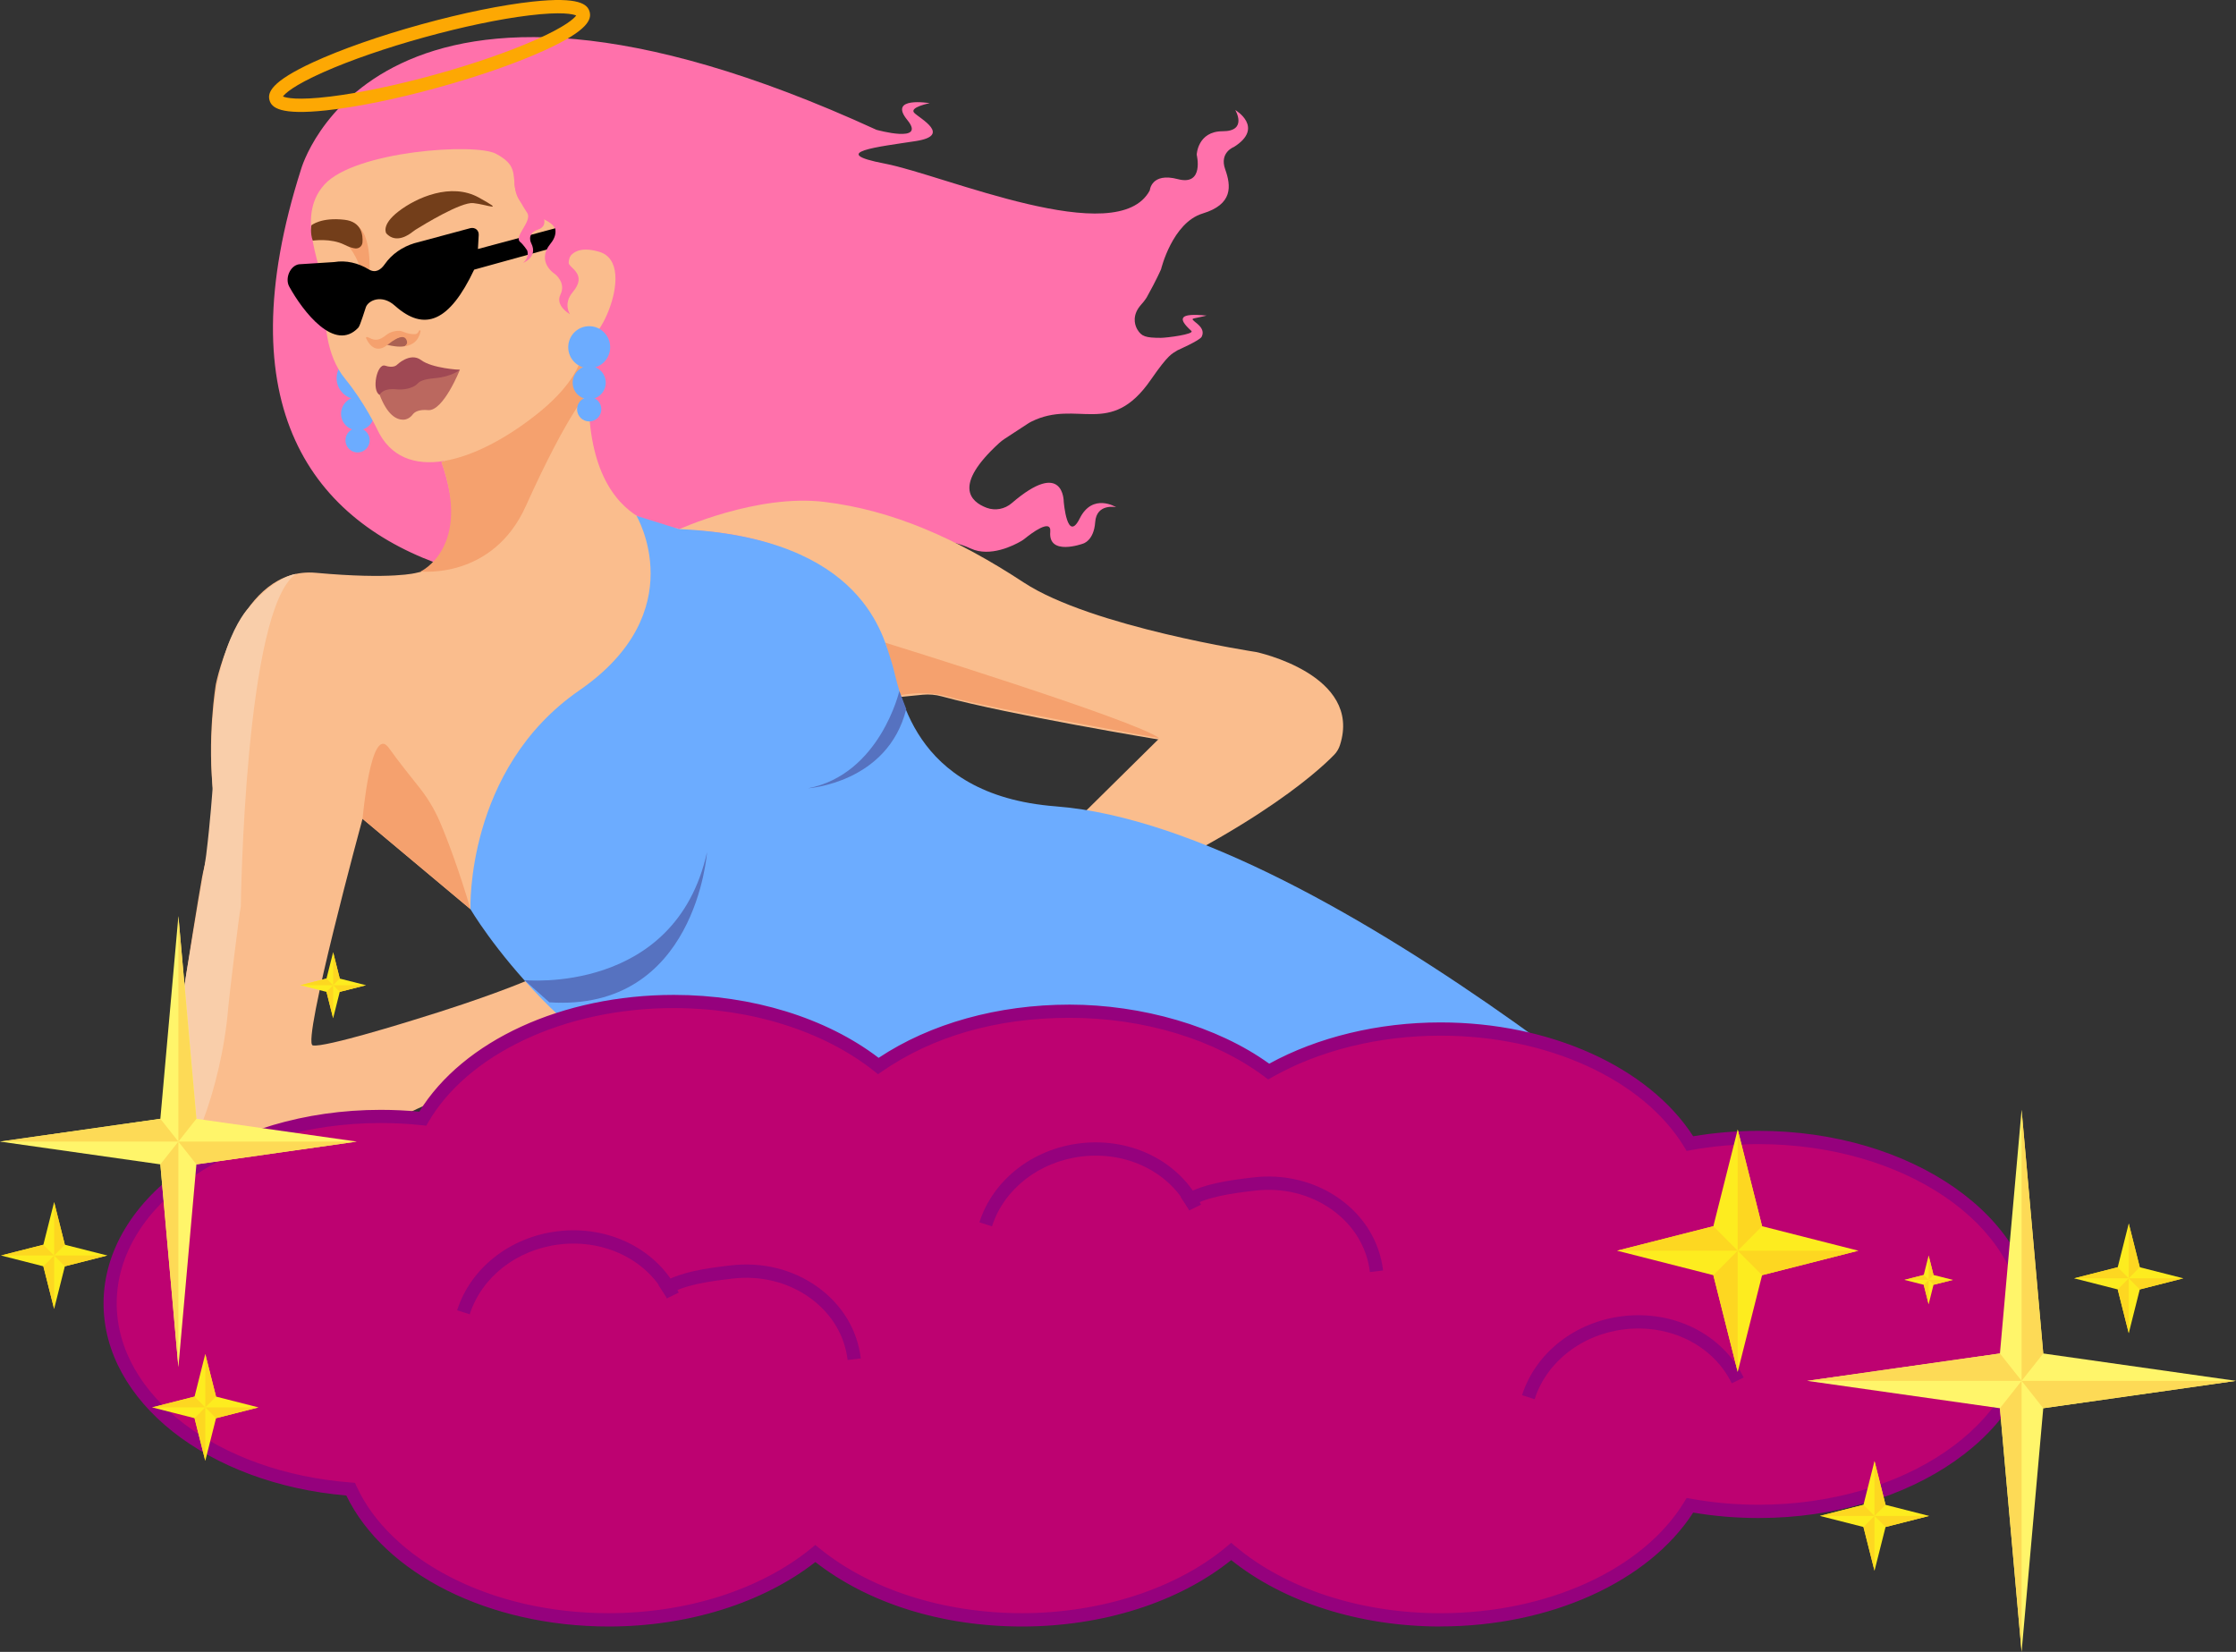 <?xml version="1.0" encoding="UTF-8"?>
<svg id="Layer_2" data-name="Layer 2" xmlns="http://www.w3.org/2000/svg" viewBox="0 0 642 474.27">
  <rect x="0" y="0" width="642" height="474.27" fill="#333333" stroke="none"/>
  <defs>
    <style>
      .cls-1 {
        fill: #f9ceaa;
      }

      .cls-2 {
        fill: #fabd8d;
      }

      .cls-3 {
        fill: #f5a16e;
      }

      .cls-4 {
        fill: #fdd721;
      }

      .cls-5 {
        fill: #fda803;
      }

      .cls-6 {
        fill: #fff56a;
      }

      .cls-7 {
        fill: #fdda56;
      }

      .cls-8 {
        fill: #ff71ab;
      }

      .cls-9 {
        fill: #fdec1f;
      }

      .cls-10 {
        fill: #733e1a;
      }

      .cls-11 {
        fill: #a04954;
      }

      .cls-12 {
        fill: #95017d;
      }

      .cls-13 {
        fill: #bd0271;
      }

      .cls-14 {
        fill: #bb685f;
      }

      .cls-15 {
        fill: #ab6152;
      }

      .cls-16 {
        fill: #6cacff;
      }

      .cls-17 {
        fill: #5672c0;
      }
    </style>
  </defs>
  <g id="Girls_girl" data-name="Girls girl">
    <g>
      <g>
        <path class="cls-8" d="m184.53,80.86c0,27.44-32.67,40.71-59.98,40.71s-37.74-35.22-37.74-62.66,26.81-41.11,53.63-35.92c32.97,6.39,44.09,30.43,44.09,57.87Z"/>
        <path class="cls-8" d="m354.68,31.61s3.62,6.07-3.62,6.07-7.46,6.75-7.46,6.75c0,0,2.23,9.02-5.42,7s-8.05,3.23-8.05,3.23c-9.26,17.39-59.16-4.45-76.06-7.68-16.9-3.23-1.61-4.85,8.85-6.47,10.46-1.62,1.21-6.47-.4-8.09s4.42-2.8,4.42-2.8c0,0-12.07-2.05-6.44,4.82s-8.85,2.83-8.85,2.83C107.97-28.63,86.44,48.59,86.44,48.59c-43.52,136.23,100.01,132.77,167.53,106.95,1.07-.41,2.18-.67,3.32-.77,6.29-.52,14.69-.37,21.43,2.72,5.59,2.57,12.37-.9,14.51-2.15.38-.22.74-.48,1.09-.76,1.63-1.32,7.59-5.9,7.23-1.89-.63,7.03,9.29,3.43,9.29,3.43,0,0,3.22-.71,3.61-6.21.39-5.5,6.02-4.29,6.02-4.29,0,0-6.75-4.22-10.46,3.23-3.62,7.28-4.59-4.81-4.59-4.81,0,0,.07-12.5-14.93.42-1.99,1.72-4.75,2.25-7.21,1.33-4.71-1.77-9.64-6.44,3.54-18.53.5-.46,1.04-.88,1.6-1.25l6.61-4.32c.35-.23.72-.45,1.1-.64,13.21-6.56,22.64,4.84,34.28-12,5.2-7.51,6.05-7.41,7.66-8.47.1-.07,6.42-2.82,6.96-3.9,1.61-3.23-4.18-4.88-2.19-5.27,2.1-.42,3.58-.8,3.58-.8-7.94-.8-8.34.8-4.37,4.39,1.06.96-7.1,2-8.74,2-4.37,0-5.56-.4-6.75-2.39-.46-.77-1.59-3.19.25-6.06.63-.99,1.34-1.52,2.14-2.72l.28-.42c2.88-5.15,4.14-8.12,4.14-8.12,0,0,3.22-13.34,11.94-15.99s8.19-7.86,6.46-12.71c-1.72-4.85,2.53-6.4,2.53-6.4,8.86-5.59.4-10.58.4-10.58Z"/>
        <path class="cls-2" d="m126.77,132.71s10.69,28.16-7.18,31.75c0,0-6.93,2-28.89,0-21.96-2-28.71,31.93-28.71,31.93,0,0-2.72,15.87-.61,32.69.39,3.15.28,6.34-.28,9.47-.76,4.27-2.47,9.91-3.08,13.31-2.58,14.57-9.53,58.66-11.12,75.43-1.59,16.76,3.58,25.14,29,12.37,25.42-12.77,79.25-38.91,92.35-40.91l-17.08-17.16s-11.12,4.79-32.31,11.23c0,0-25.89,8.12-29.07,7.32s14.3-65.05,14.3-65.05l30.98,25.94,70.71-65.45-11.12-43.9s-32.66,1.68-24.28-55.23c0,0-1.81,2.44-3.27-1.5,0,0-.6,21.56-40.35,37.75Z"/>
        <path class="cls-2" d="m194.66,152.09s22.64-10.38,42.11-7.98c19.46,2.39,37.74,10.38,57.2,23.15,19.46,12.77,66.73,19.95,66.73,19.95,0,0,30.58,6.45,24.02,26.74-.33,1.03-.89,1.97-1.64,2.75-4.68,4.83-25.72,24.29-80.37,46.74,0,0-4.85,4.15-12.55,23.03-7.7,18.88-17.83,26.66-13.46,15.89l7.15-17.56s-1.79-2.59-8.94,10.18c-7.15,12.77-18.87,26.54-4.57-3.79,0,0,8.34-21.15-3.18-2-11.52,19.16-16.68,24.34-8.74,2,0,0,4.77-7.98,8.74-12.77s-5.16,2.79-11.12,9.58c-5.37,6.12-9.53,13.17-7.15,3.19,1.2-5.02,5.38-9.66,8.74-13.57,6.57-7.66,15.88-19.49,29-25.94,19.41-9.55,46.28-39.31,46.28-39.31,0,0-42.97-7.1-62.56-12.44-1.76-.48-3.59-.63-5.41-.46l-7.3.72s-.37-29.49-31.64-42.3c-8.16-3.34-18.42-5.54-31.32-5.79Z"/>
        <path class="cls-3" d="m126.77,132.71s35.85-13.46,40.35-37.75c4.5-24.29,0,0,0,0,0,0,1.23,3.74,3.27,1.5s0,0,0,0c0,0-1.15,6.94-1.37,16.07-.22,8.83,0,0,0,0,0,0-5.68,5.34-18.05,32.78-9.53,21.15-30.19,18.76-30.19,18.76,0,0,14.7-6.78,5.99-31.35"/>
        <path class="cls-3" d="m135.08,261.04l-30.98-25.94s2.38-27.54,7.55-20.35c2.79,3.88,6.05,8,8.45,10.97,2.54,3.13,4.64,6.6,6.23,10.31,2.33,5.44,5.74,14.68,8.76,25.02Z"/>
        <path class="cls-1" d="m71.12,174.84s-12.71,13.17-10.07,51.36c0,0-.66,9.7-1.85,19.28-1.26,10.15-17.14,93.05-11.12,92.19,5.56-.8,15.58-24.72,17.48-48.69.19-2.42,3.07-26.36,3.58-28.73,0,0,1.08-85.57,15.84-95.46,0,0-5.9.48-13.85,10.06Z"/>
        <path class="cls-2" d="m224.3,156.83s14.87-6.56,38.3,7.32c23.43,13.89,56,20.35,56,20.35,0,0,75.08,11.09,19.86,53.8,0,0-18.27-6.39-29-3.19l23.44-23.15-78.78-27.46s-7.73-18.95-29.82-27.67Z"/>
        <path class="cls-3" d="m257.62,199.78s-2.05-12.01-3.51-15.28c0,0,72.03,22.27,78.78,27.46,0,0-48.9-8.67-60.6-11.92,0,0-6.14-2.05-14.68-.26Z"/>
        <ellipse class="cls-16" cx="102.67" cy="108.6" rx="6.02" ry="6.04"/>
        <ellipse class="cls-16" cx="102.67" cy="118.78" rx="4.75" ry="4.77"/>
        <ellipse class="cls-16" cx="102.67" cy="126.41" rx="3.48" ry="3.5"/>
        <path class="cls-2" d="m162.48,81.86s-2.78-13.17,9.53-9.58c12.31,3.59-3.25,33.61-4.9,22.69,0,0,4.7,9.84-12.78,23.8s-38.53,20.75-46.08,4.39c0,0-3.58-7.58-9.14-14.37s-5.96-16.36-5.96-23.94-8.74-22.22,0-31.86,43.3-12.03,49.26-8.84c5.96,3.19,4.77,5.59,5.56,10.38.79,4.79,5.56,6.78,9.53,9.18,3.97,2.39.79,5.19.79,7.58s0,6.78,4.17,10.58Z"/>
        <path class="cls-3" d="m100.12,64.3s6.75-2,5.96,15.56c0,0-.32,4.84-2.55-2.57-2.22-7.41-7.78-10.6-7.78-10.6,0,0-3.18-2.39,4.37-2.39Z"/>
        <path d="m164.07,64.3l-26.85,7.19.23-3.99c.09-1.4-1.05-2.29-2.38-2l-16.1,4.33c-3.39,1.03-6.46,3.09-8.51,6.04-1.07,1.54-2.61,2.67-4.59,1.47-3.01-1.83-6.49-2.68-9.94-2.1l-10.11.64c-2.56.43-4.05,4.07-2.78,6.39,3.92,7.12,13.06,19.05,19.86,11.78.52-.56,1.89-5.19,2.17-5.91.73-1.88,4.53-3.75,8.31-.37,8.59,7.68,15.74,4.49,22.76-10.35l27.14-7.51.79-5.59Z"/>
        <path class="cls-15" d="m111.24,99.02s7.55,2,6.36-2c-.61-2.06-6.75,1.6-6.75,1.6,0,0-.4.4.4.4Z"/>
        <path class="cls-3" d="m105.28,97.42s1.99,4.79,5.96,1.6,5.16-2.39,5.56-1.2c.27.81-.19,1.26-.52,1.46-.06.03-.03.12.04.11.96-.11,3.79-.73,4.45-4.37,0,0-.28-.56-.6.2-.18.41-.55.7-.99.72-.74.04-1.98-.06-3.6-.75-.33-.14-.68-.21-1.04-.21-.85,0-2.36.17-3.69,1.24-1.99,1.6-3.18,1.6-4.77.8s-.79.4-.79.4Z"/>
        <path class="cls-14" d="m132.04,106.18s-4.77,11.97-9.14,11.57c-2.73-.25-3.91.59-4.41,1.26-.68.9-1.69,1.51-2.82,1.49-1.86-.03-4.45-1.33-6.67-7.14l-.4-3.59,14.7-3.19,8.74-.4Z"/>
        <path class="cls-11" d="m132.04,106.18s-7.94-.4-11.12-2.79c-3.18-2.39-7,1.4-7,1.4,0,0-.95,1-3.33.2s-3.97,7.18-1.59,8.38c0,0,.79-2,4.77-1.6,2.19.22,3.83-.26,4.87-.74.57-.26,1.06-.67,1.5-1.12.39-.41,1.52-1.06,4.72-1.33,4.8-.4,7.18-2.39,7.18-2.39Z"/>
        <path class="cls-8" d="m154.94,52.32s-4.37,3.19-1.19,7.18c0,0,9.14,4.53,4.37,10.38-4.36,5.35,1.19,8.78,1.19,8.78,0,0,3.31,2.46,1.61,5.91-1.61,3.27,2.76,5.66,2.76,5.66,0,0-2.12-2.92.79-6.39,4.37-5.19-1.19-6.94-1.19-8.38,0-3.19,4.77-7.98,4.77-7.98l.36-10.26s-2.41-23.84-13.46-4.91Z"/>
        <path class="cls-8" d="m149.77,50.33s-5.52.07,1.59,10.78c1.59,2.39-3.97,6.78-1.99,8.38.88.71,1.99,2.39,1.99,2.39,0,0,.79,2-1.19,3.59,0,0,4.37-1.6,2.38-5.59,0,0-1.59-2.79,1.99-3.99,3.47-1.16.79-5.19.79-5.19l7.94-11.57-13.51,1.2Z"/>
        <path class="cls-10" d="m110.94,67.05s-1.69-2.36,3.48-6.35c5.16-3.99,15.09-8.38,23.04-3.99s2.38,2-1.59,1.6c-3.51-.35-14.13,6.14-16.58,7.66-.28.18-.55.37-.81.58-1.08.88-4.77,3.49-7.54.49Z"/>
        <path class="cls-10" d="m102.04,71.32c1.03.1,1.94-.65,2.03-1.69.17-2.03-.18-5.95-5.14-6.53-6.75-.8-9.53,1.6-9.53,1.6,0,0-.4,2.27.4,4.39,0,0,5.16-.8,9.14,1.2,1.36.68,2.37.97,3.11,1.04Z"/>
        <path class="cls-16" d="m194.86,151.9c53.63,2.39,58.84,31.49,61.17,38.31s4.89,38.03,47.07,41.3c79.64,6.19,203.98,119.52,203.98,119.52l-142.21,86.2c-137.63-17.94-97.92-97.58-149.95-113.14-52.04-15.56-79.84-63.05-79.84-63.05,0,0-1.46-40.23,31.25-62.82s16.42-50.12,16.42-50.12l12.12,3.79Z"/>
        <path class="cls-17" d="m258.22,198.39s-5.56,23.94-26.22,27.94c0,0,22.92-1.49,28.2-22.75l-1.99-5.19Z"/>
        <path class="cls-17" d="m150.55,281.4s43.31,4.39,52.45-36.72c0,0-3.18,45.89-45.28,43.1l-7.16-6.39Z"/>
        <ellipse class="cls-16" cx="169.17" cy="99.69" rx="6.02" ry="6.04"/>
        <ellipse class="cls-16" cx="169.17" cy="109.87" rx="4.75" ry="4.77"/>
        <ellipse class="cls-16" cx="169.17" cy="117.5" rx="3.48" ry="3.5"/>
      </g>
      <g>
        <g>
          <g>
            <path class="cls-13" d="m504.93,326.6c-6.81,0-13.42.6-19.72,1.75-11.75-19.32-39.4-32.88-71.64-32.88-18.72,0-35.9,4.58-49.32,12.2-14.19-10.65-34.54-17.32-57.14-17.32s-40.89,6.01-54.94,15.73c-14.25-11.34-35.27-18.52-58.71-18.52-32.66,0-60.6,13.92-72.09,33.64-3.93-.43-7.96-.65-12.07-.65-42.91,0-77.69,24.03-77.69,53.68,0,27.63,30.2,50.38,69.05,53.34,9.92,21.74,39.34,37.51,74.1,37.51,23.79,0,45.09-7.39,59.34-19.04,14.25,11.64,35.55,19.04,59.34,19.04s45.81-7.64,60.06-19.63c14.25,11.99,35.87,19.63,60.06,19.63,32.24,0,59.88-13.57,71.64-32.88,6.29,1.14,12.9,1.75,19.72,1.75,42.91,0,77.69-24.03,77.69-53.68s-34.78-53.68-77.69-53.68Z"/>
            <path class="cls-12" d="m413.57,466.99c-23.15,0-44.93-6.94-60.06-19.07-15.13,12.14-36.92,19.07-60.06,19.07s-44.25-6.73-59.34-18.51c-15.09,11.78-36.62,18.51-59.34,18.51-34.3,0-64.38-15.07-75.34-37.61-39.81-3.43-69.7-27-69.7-55.15,0-30.65,35.7-55.58,79.59-55.58,3.72,0,7.43.18,11.06.53,12.58-20.41,41.09-33.53,73.1-33.53,22.4,0,43.73,6.57,58.79,18.07,14.85-9.87,34.26-15.28,54.86-15.28s42.36,6.17,57.28,16.96c13.95-7.65,31.36-11.85,49.18-11.85,31.43,0,59.73,12.79,72.56,32.69,6.1-1.03,12.42-1.56,18.79-1.56,43.88,0,79.59,24.93,79.59,55.58s-35.7,55.58-79.59,55.58c-6.37,0-12.69-.52-18.79-1.56-12.84,19.9-41.13,32.69-72.57,32.69Zm-60.06-24.03l1.22,1.03c14.5,12.19,35.94,19.18,58.84,19.18,30.72,0,58.2-12.55,70.02-31.97l.68-1.12,1.28.23c6.27,1.14,12.79,1.72,19.38,1.72,41.79,0,75.79-23.22,75.79-51.77s-34-51.77-75.79-51.77c-6.59,0-13.11.58-19.38,1.72l-1.28.23-.68-1.12c-11.82-19.42-39.3-31.97-70.02-31.97-17.64,0-34.82,4.25-48.38,11.96l-1.08.61-.99-.75c-14.35-10.76-34.76-16.94-56.01-16.94s-39.51,5.47-53.86,15.39l-1.16.8-1.1-.88c-14.45-11.51-35.42-18.11-57.53-18.11-15.53,0-30.45,3.2-43.17,9.24-12.32,5.86-21.75,13.97-27.28,23.46l-.62,1.07-1.22-.13c-3.88-.42-7.87-.63-11.87-.63-41.79,0-75.79,23.22-75.79,51.77,0,26.4,28.93,48.51,67.29,51.44l1.12.09.47,1.02c4.68,10.26,14.22,19.5,26.87,26.01,13.21,6.8,28.94,10.39,45.5,10.39,22.48,0,43.67-6.78,58.14-18.61l1.2-.98,1.2.98c14.48,11.83,35.67,18.61,58.14,18.61s44.35-6.99,58.84-19.18l1.22-1.03Z"/>
          </g>
          <g>
            <path class="cls-12" d="m134.87,377.36l-3.62-1.17c3.88-12.15,15.24-21.06,28.93-22.69,14.79-1.77,28.73,5.32,34.7,17.62l-3.42,1.67c-5.26-10.84-17.65-17.07-30.83-15.5-12.22,1.46-22.33,9.33-25.76,20.07Z"/>
            <path class="cls-12" d="m243.37,390.48c-.85-7.16-4.73-13.53-10.95-17.95-6.27-4.46-14.16-6.38-22.19-5.42-6.25.75-14.03,1.67-19.1,5.02l-2.09-3.19c5.82-3.85,14.09-4.83,20.74-5.63,8.97-1.07,17.8,1.1,24.84,6.1,7.1,5.05,11.55,12.37,12.53,20.61l-3.77.45Z"/>
          </g>
          <g>
            <path class="cls-12" d="m284.83,352.11l-3.62-1.17c3.88-12.15,15.23-21.06,28.93-22.69,14.78-1.76,28.73,5.32,34.7,17.62l-3.42,1.67c-5.26-10.84-17.65-17.07-30.84-15.5-12.22,1.46-22.33,9.33-25.76,20.07Z"/>
            <path class="cls-12" d="m393.33,365.23c-.85-7.16-4.73-13.53-10.95-17.95-6.27-4.46-14.16-6.38-22.19-5.42-6.25.75-14.03,1.67-19.1,5.02l-2.09-3.19c5.82-3.85,14.09-4.83,20.74-5.63,8.97-1.07,17.79,1.1,24.84,6.1,7.1,5.05,11.55,12.37,12.53,20.61l-3.77.45Z"/>
          </g>
          <path class="cls-12" d="m440.63,401.74l-3.62-1.17c3.88-12.15,15.23-21.06,28.93-22.69,14.79-1.76,28.73,5.32,34.7,17.62l-3.42,1.67c-5.26-10.84-17.65-17.07-30.84-15.5-12.22,1.46-22.33,9.33-25.76,20.07Z"/>
        </g>
        <g>
          <polygon class="cls-6" points="580.44 318.65 586.66 388.6 642 396.46 586.66 404.32 580.44 474.27 574.22 404.32 518.88 396.46 574.22 388.6 580.44 318.65"/>
          <polygon class="cls-7" points="580.44 396.46 642 396.46 586.66 404.32 580.44 396.46"/>
          <polygon class="cls-7" points="586.66 388.6 580.44 318.65 580.44 396.46 586.66 388.6"/>
          <polygon class="cls-7" points="574.22 388.6 518.88 396.46 580.44 396.46 574.22 388.6"/>
          <polygon class="cls-7" points="574.22 404.32 580.44 474.27 580.44 396.46 574.22 404.32"/>
        </g>
        <g>
          <polygon class="cls-6" points="51.22 263.03 56.39 321.22 102.43 327.76 56.39 334.3 51.22 392.49 46.04 334.3 0 327.76 46.04 321.22 51.22 263.03"/>
          <polygon class="cls-7" points="51.22 327.76 102.43 327.76 56.39 334.3 51.22 327.76"/>
          <polygon class="cls-7" points="56.39 321.22 51.22 263.03 51.22 327.76 56.39 321.22"/>
          <polygon class="cls-7" points="46.04 321.22 0 327.76 51.22 327.76 46.04 321.22"/>
          <polygon class="cls-7" points="46.04 334.3 51.22 392.49 51.22 327.76 46.04 334.3"/>
        </g>
        <g>
          <polygon class="cls-9" points="611.21 351.28 614.37 363.84 626.88 367.02 614.37 370.21 611.21 382.77 608.04 370.21 595.53 367.02 608.04 363.84 611.21 351.28"/>
          <polygon class="cls-4" points="611.21 367.02 626.88 367.02 614.37 370.21 611.21 367.02"/>
          <polygon class="cls-4" points="611.21 351.28 611.21 367.02 614.37 363.84 611.21 351.28"/>
          <polygon class="cls-4" points="608.04 363.84 595.53 367.02 611.21 367.02 608.04 363.84"/>
          <polygon class="cls-4" points="608.04 370.21 611.21 382.77 611.21 367.02 608.04 370.21"/>
        </g>
        <g>
          <polygon class="cls-9" points="538.21 419.49 541.38 432.06 553.88 435.24 541.38 438.42 538.21 450.98 535.04 438.42 522.54 435.24 535.04 432.06 538.21 419.49"/>
          <polygon class="cls-4" points="538.21 435.24 553.88 435.24 541.38 438.42 538.21 435.24"/>
          <polygon class="cls-4" points="538.21 419.49 538.21 435.24 541.38 432.06 538.21 419.49"/>
          <polygon class="cls-4" points="535.04 432.06 522.54 435.24 538.21 435.24 535.04 432.06"/>
          <polygon class="cls-4" points="535.04 438.42 538.21 450.98 538.21 435.24 535.04 438.42"/>
        </g>
        <g>
          <polygon class="cls-9" points="58.94 388.75 62.03 400.98 74.2 404.08 62.03 407.18 58.94 419.41 55.86 407.18 43.68 404.08 55.86 400.98 58.94 388.75"/>
          <polygon class="cls-4" points="58.94 404.08 74.2 404.08 62.03 407.18 58.94 404.08"/>
          <polygon class="cls-4" points="58.94 388.75 58.94 404.08 62.03 400.98 58.94 388.75"/>
          <polygon class="cls-4" points="55.86 400.98 43.68 404.08 58.94 404.08 55.86 400.98"/>
          <polygon class="cls-4" points="55.86 407.18 58.94 419.41 58.94 404.08 55.86 407.18"/>
        </g>
        <g>
          <polygon class="cls-9" points="15.54 345.14 18.62 357.38 30.8 360.47 18.62 363.57 15.54 375.8 12.45 363.57 .28 360.47 12.45 357.38 15.54 345.14"/>
          <polygon class="cls-4" points="15.54 360.47 30.8 360.47 18.62 363.57 15.54 360.47"/>
          <polygon class="cls-4" points="15.54 345.14 15.54 360.47 18.62 357.38 15.54 345.14"/>
          <polygon class="cls-4" points="12.45 357.38 .28 360.47 15.54 360.47 12.45 357.38"/>
          <polygon class="cls-4" points="12.45 363.57 15.54 375.8 15.54 360.47 12.45 363.57"/>
        </g>
        <g>
          <polygon class="cls-9" points="498.93 324.29 505.93 352.06 533.57 359.09 505.93 366.12 498.93 393.89 491.94 366.12 464.3 359.09 491.94 352.06 498.93 324.29"/>
          <polygon class="cls-4" points="498.93 359.09 533.57 359.09 505.93 366.12 498.93 359.09"/>
          <polygon class="cls-4" points="498.93 324.29 498.93 359.09 505.93 352.06 498.93 324.29"/>
          <polygon class="cls-4" points="491.94 352.06 464.3 359.09 498.93 359.09 491.94 352.06"/>
          <polygon class="cls-4" points="491.94 366.12 498.93 393.89 498.93 359.09 491.94 366.12"/>
        </g>
        <g>
          <polygon class="cls-9" points="95.65 273.39 97.55 280.96 105.08 282.87 97.55 284.78 95.65 292.34 93.74 284.78 86.22 282.87 93.74 280.96 95.65 273.39"/>
          <polygon class="cls-4" points="95.65 282.87 105.08 282.87 97.55 284.78 95.65 282.87"/>
          <polygon class="cls-4" points="95.65 273.39 95.65 282.87 97.55 280.96 95.65 273.39"/>
          <polygon class="cls-4" points="93.74 280.96 86.22 282.87 95.65 282.87 93.74 280.96"/>
          <polygon class="cls-4" points="93.74 284.78 95.65 292.34 95.65 282.87 93.74 284.78"/>
        </g>
        <g>
          <polygon class="cls-9" points="553.75 360.48 555.15 366.06 560.71 367.47 555.15 368.88 553.75 374.46 552.34 368.88 546.79 367.47 552.34 366.06 553.75 360.48"/>
          <polygon class="cls-4" points="553.75 367.47 560.71 367.47 555.15 368.88 553.75 367.47"/>
          <polygon class="cls-4" points="553.75 360.48 553.75 367.47 555.15 366.06 553.75 360.48"/>
          <polygon class="cls-4" points="552.34 366.06 546.79 367.47 553.75 367.47 552.34 366.06"/>
          <polygon class="cls-4" points="552.34 368.88 553.75 374.46 553.75 367.47 552.34 368.88"/>
        </g>
      </g>
      <path class="cls-5" d="m125.81,25.12c-11.88,3.28-23.27,5.61-32.08,6.56-13.39,1.45-15.77-.8-16.35-2.92-.58-2.12.32-5.27,12.57-10.91,8.05-3.7,19.03-7.55,30.91-10.83,11.88-3.28,23.27-5.61,32.08-6.56,13.39-1.45,15.77.8,16.35,2.92s-.32,5.27-12.57,10.91c-8.05,3.7-19.03,7.55-30.91,10.83Zm-44.57,2.58c.88.38,4.01,1.19,13.6.02,8.38-1.02,19.03-3.25,29.97-6.27,10.94-3.02,21.22-6.57,28.95-10,8.83-3.92,11.11-6.21,11.68-7-.88-.38-4.01-1.19-13.6-.02-8.38,1.02-19.03,3.25-29.97,6.27-10.94,3.02-21.22,6.57-28.95,10-8.83,3.92-11.11,6.21-11.68,7Z"/>
    </g>
  </g>
</svg>